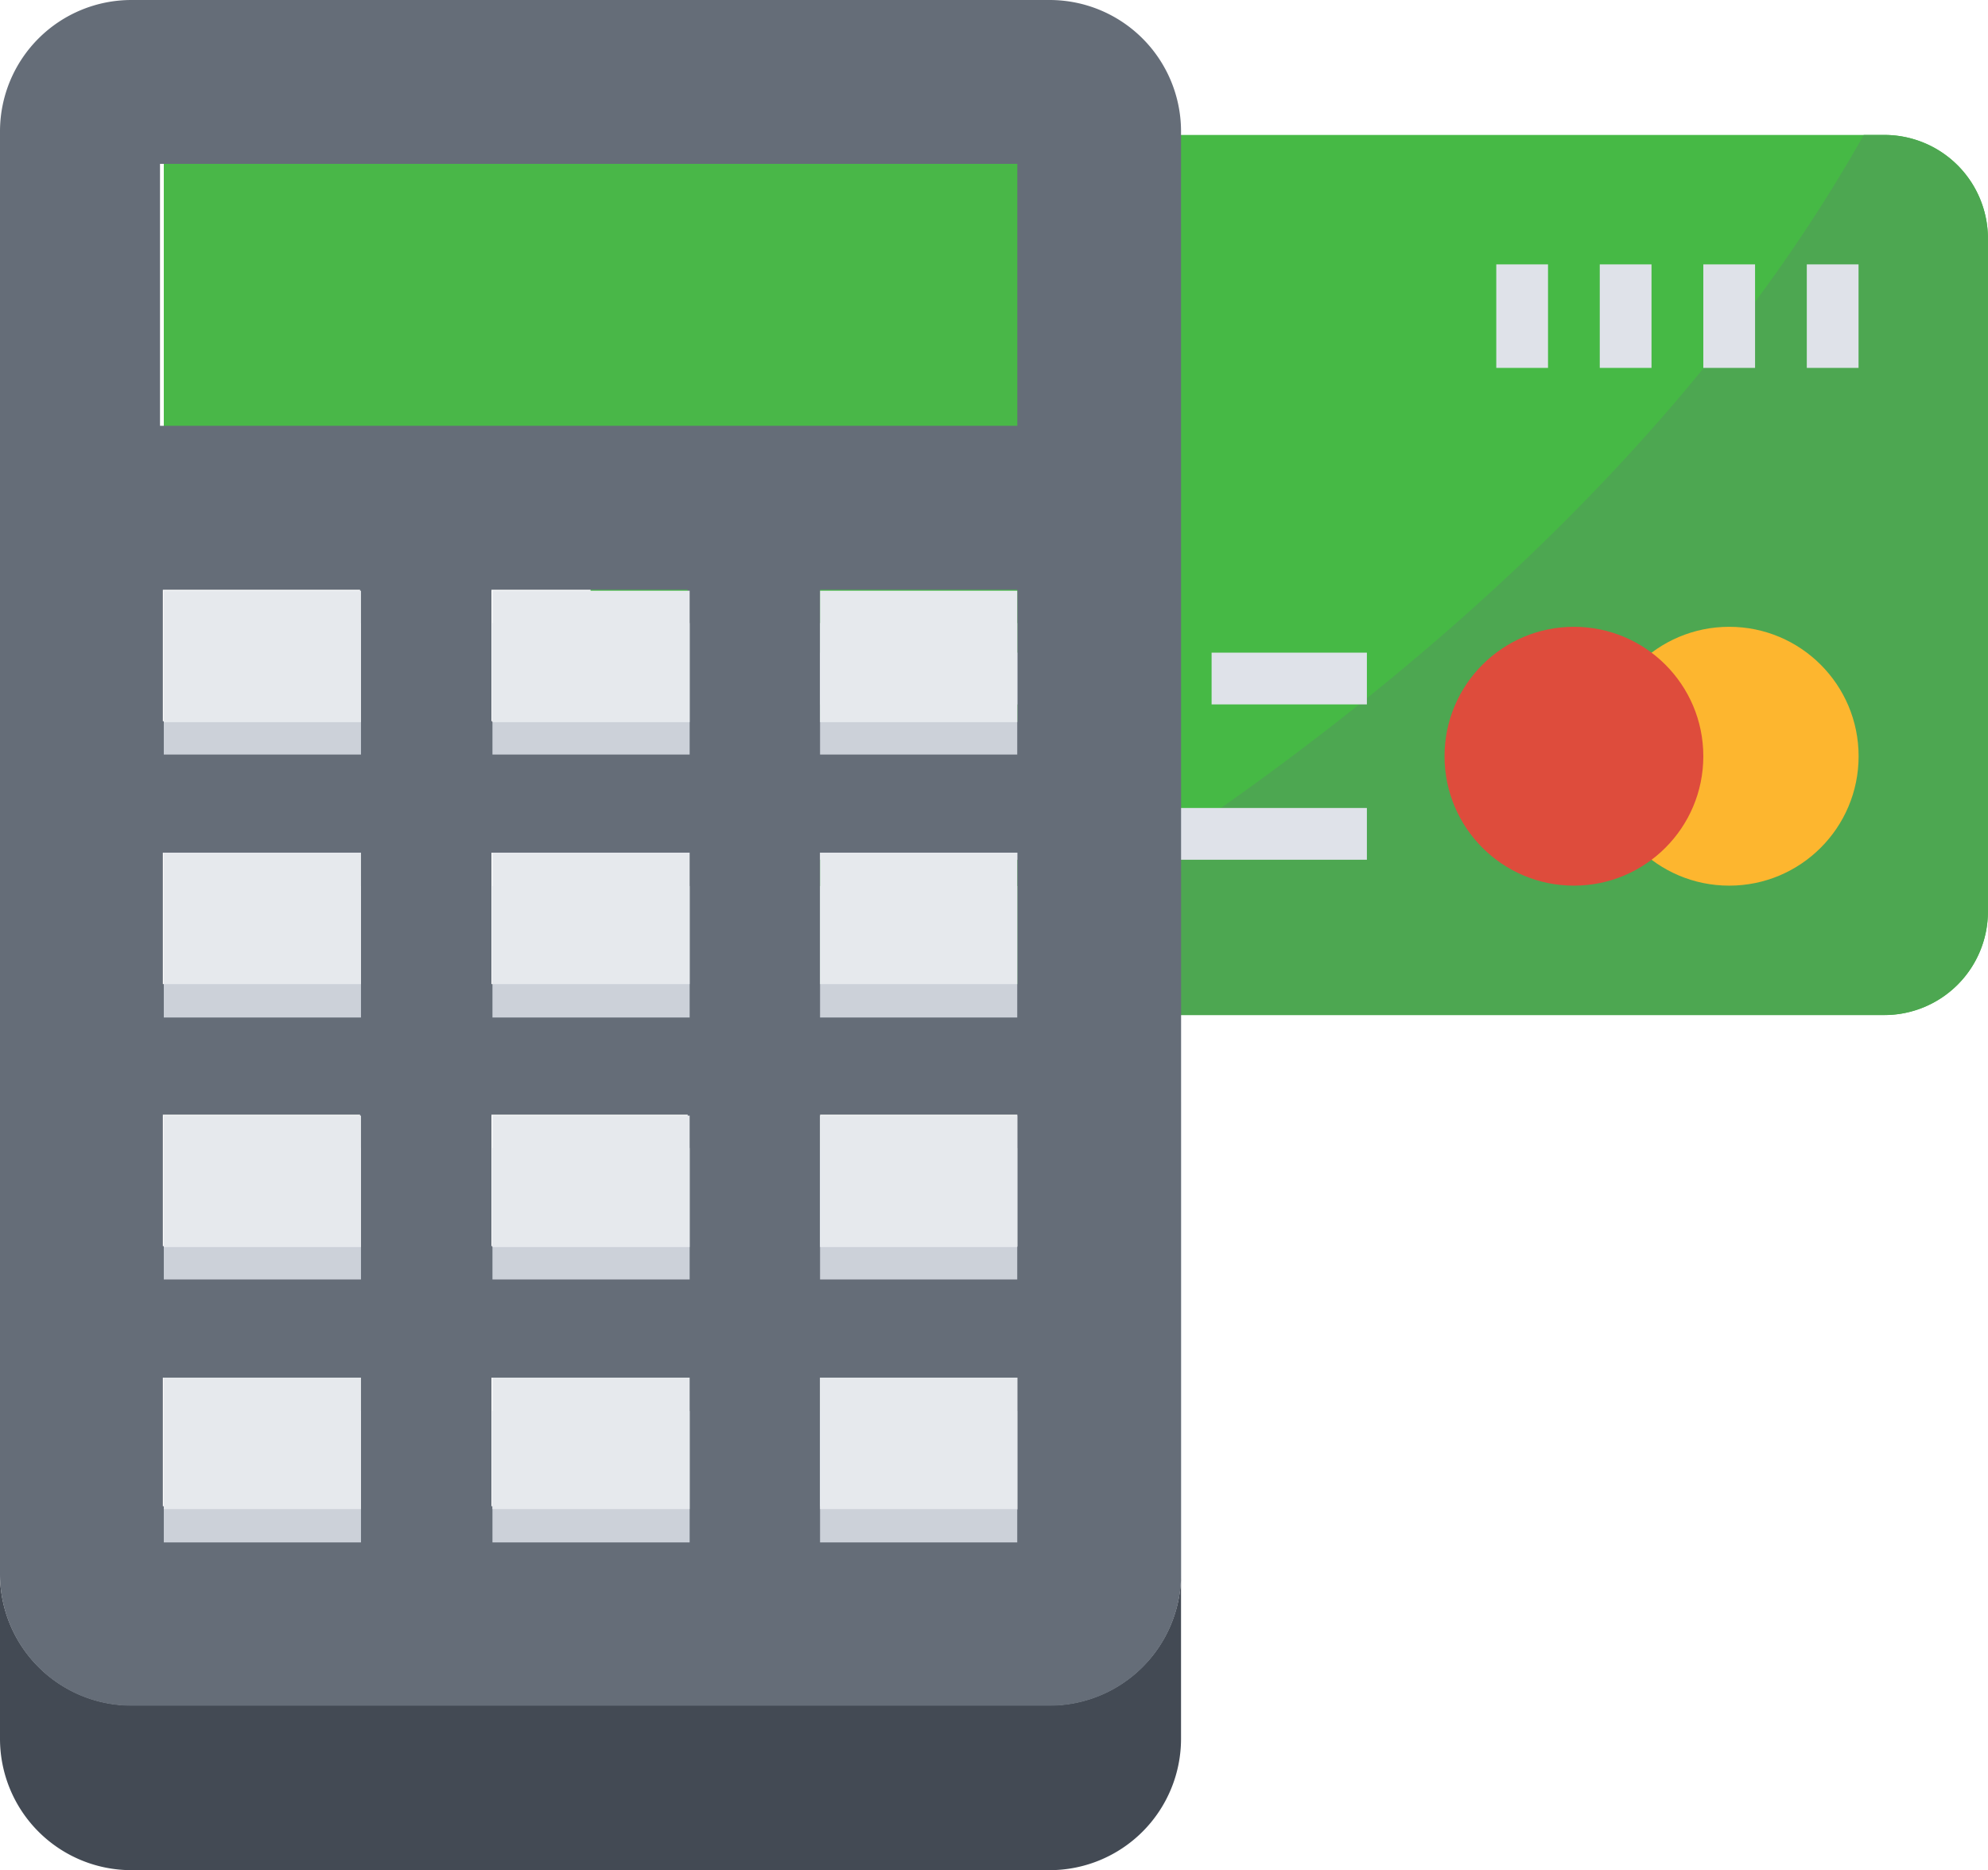 <svg xmlns="http://www.w3.org/2000/svg" width="29.469" height="27.715" viewBox="0 0 29.469 27.715"><defs><style>.a{fill:#46b945;}.b{fill:#4da751;}.c{fill:#fdb62f;}.d{fill:#fd7b2f;}.e{fill:#de4c3c;}.f{fill:#dfe2e9;}.g{fill:#434a54;}.h{fill:#49b748;}.i{fill:#656d78;}.j{fill:#ccd1d9;}.k{fill:#e6e9ed;}</style></defs><g transform="translate(-457.22)"><g transform="translate(457.22 0)"><g transform="translate(8.754 -54.067)"><path class="a" d="M1.534,159.771H19.18a1.535,1.535,0,0,1,1.534,1.534v9.974a1.535,1.535,0,0,1-1.534,1.534H1.534A1.535,1.535,0,0,1,0,171.279v-9.974A1.535,1.535,0,0,1,1.534,159.771Z" transform="translate(0 -103.704)"/><path class="b" d="M116.062,159.771h-.307c-3.621,6.429-10.388,10.839-14.518,13.043h14.825a1.535,1.535,0,0,0,1.534-1.534v-9.974A1.535,1.535,0,0,0,116.062,159.771Z" transform="translate(-96.882 -103.704)"/><rect class="c" width="3.836" height="3.069" transform="translate(1.918 57.985)"/><g transform="translate(1.918 59.136)"><rect class="d" width="1.151" height="0.767"/><rect class="d" width="1.151" height="0.767" transform="translate(2.685)"/></g><circle class="c" cx="1.918" cy="1.918" r="1.918" transform="translate(14.961 63.356)"/><circle class="e" cx="1.918" cy="1.918" r="1.918" transform="translate(12.659 63.356)"/><g transform="translate(1.534 57.985)"><rect class="f" width="2.302" height="0.767" transform="translate(0 5.754)"/><rect class="f" width="2.302" height="0.767" transform="translate(3.836 5.754)"/><rect class="f" width="2.302" height="0.767" transform="translate(7.672 5.754)"/><rect class="f" width="9.974" height="0.767" transform="translate(0 8.056)"/><rect class="f" width="0.767" height="1.534" transform="translate(11.892 0)"/><rect class="f" width="0.767" height="1.534" transform="translate(13.426 0)"/><rect class="f" width="0.767" height="1.534" transform="translate(14.961 0)"/><rect class="f" width="0.767" height="1.534" transform="translate(16.495 0)"/></g></g><path class="g" d="M474.727,18.72v2.428a1.948,1.948,0,0,1-1.948,1.948H459.168a1.948,1.948,0,0,1-1.948-1.948V18.72a1.948,1.948,0,0,0,1.948,1.934h13.611a1.948,1.948,0,0,0,1.948-1.934Z" transform="translate(-457.22 4.619)"/><rect class="h" width="12.636" height="3.897" transform="translate(2.428 2.428)"/><path class="i" d="M462.557,12.878V10.93h-2.923v1.948Zm0,3.9V14.826h-2.923v1.948Zm0,3.883V18.709h-2.923v1.948Zm0,3.854V22.606h-2.923v1.906Zm4.857-11.676V10.93h-2.909v1.948Zm0,3.9V14.826h-2.909v1.948Zm0,3.883V18.709h-2.909v1.948Zm0,3.9V22.606h-2.909v1.906ZM472.3,8.5V4.618H459.592V8.5Zm0,4.377V10.93h-2.923v1.948Zm0,3.9V14.826h-2.923v1.948Zm0,3.883V18.709h-2.923v1.948Zm0,3.9V22.606h-2.923v1.906Zm2.428-5.351v6.325a1.948,1.948,0,0,1-1.948,1.934H459.168a1.948,1.948,0,0,1-1.948-1.934V4.124a1.948,1.948,0,0,1,1.948-1.934h13.611a1.948,1.948,0,0,1,1.948,1.934Z" transform="translate(-457.22 -2.19)"/><rect class="j" width="2.923" height="1.948" transform="translate(2.428 20.91)"/><rect class="j" width="2.923" height="1.948" transform="translate(2.428 17.013)"/><rect class="j" width="2.923" height="1.948" transform="translate(7.3 17.013)"/><rect class="j" width="2.923" height="1.948" transform="translate(7.3 20.91)"/><rect class="j" width="2.923" height="1.948" transform="translate(12.156 20.91)"/><rect class="j" width="2.923" height="1.948" transform="translate(12.156 17.013)"/><rect class="j" width="2.923" height="1.948" transform="translate(12.156 13.131)"/><rect class="j" width="2.923" height="1.948" transform="translate(12.156 9.234)"/><rect class="j" width="2.923" height="1.948" transform="translate(7.3 13.131)"/><rect class="j" width="2.923" height="1.948" transform="translate(7.3 9.234)"/><rect class="j" width="2.923" height="1.948" transform="translate(2.428 13.131)"/><rect class="j" width="2.923" height="1.948" transform="translate(2.428 9.234)"/><rect class="k" width="2.923" height="1.948" transform="translate(2.428 20.416)"/><rect class="k" width="2.923" height="1.948" transform="translate(2.428 16.533)"/><rect class="k" width="2.923" height="1.948" transform="translate(7.3 16.533)"/><rect class="k" width="2.923" height="1.948" transform="translate(7.3 20.416)"/><rect class="k" width="2.923" height="1.948" transform="translate(12.156 20.416)"/><rect class="k" width="2.923" height="1.948" transform="translate(12.156 16.533)"/><rect class="k" width="2.923" height="1.948" transform="translate(12.156 12.636)"/><rect class="k" width="2.923" height="1.948" transform="translate(12.156 8.754)"/><rect class="k" width="2.923" height="1.948" transform="translate(7.3 12.636)"/><rect class="k" width="2.923" height="1.948" transform="translate(7.3 8.754)"/><rect class="k" width="2.923" height="1.948" transform="translate(2.428 12.636)"/><rect class="k" width="2.923" height="1.948" transform="translate(2.428 8.754)"/></g></g></svg>